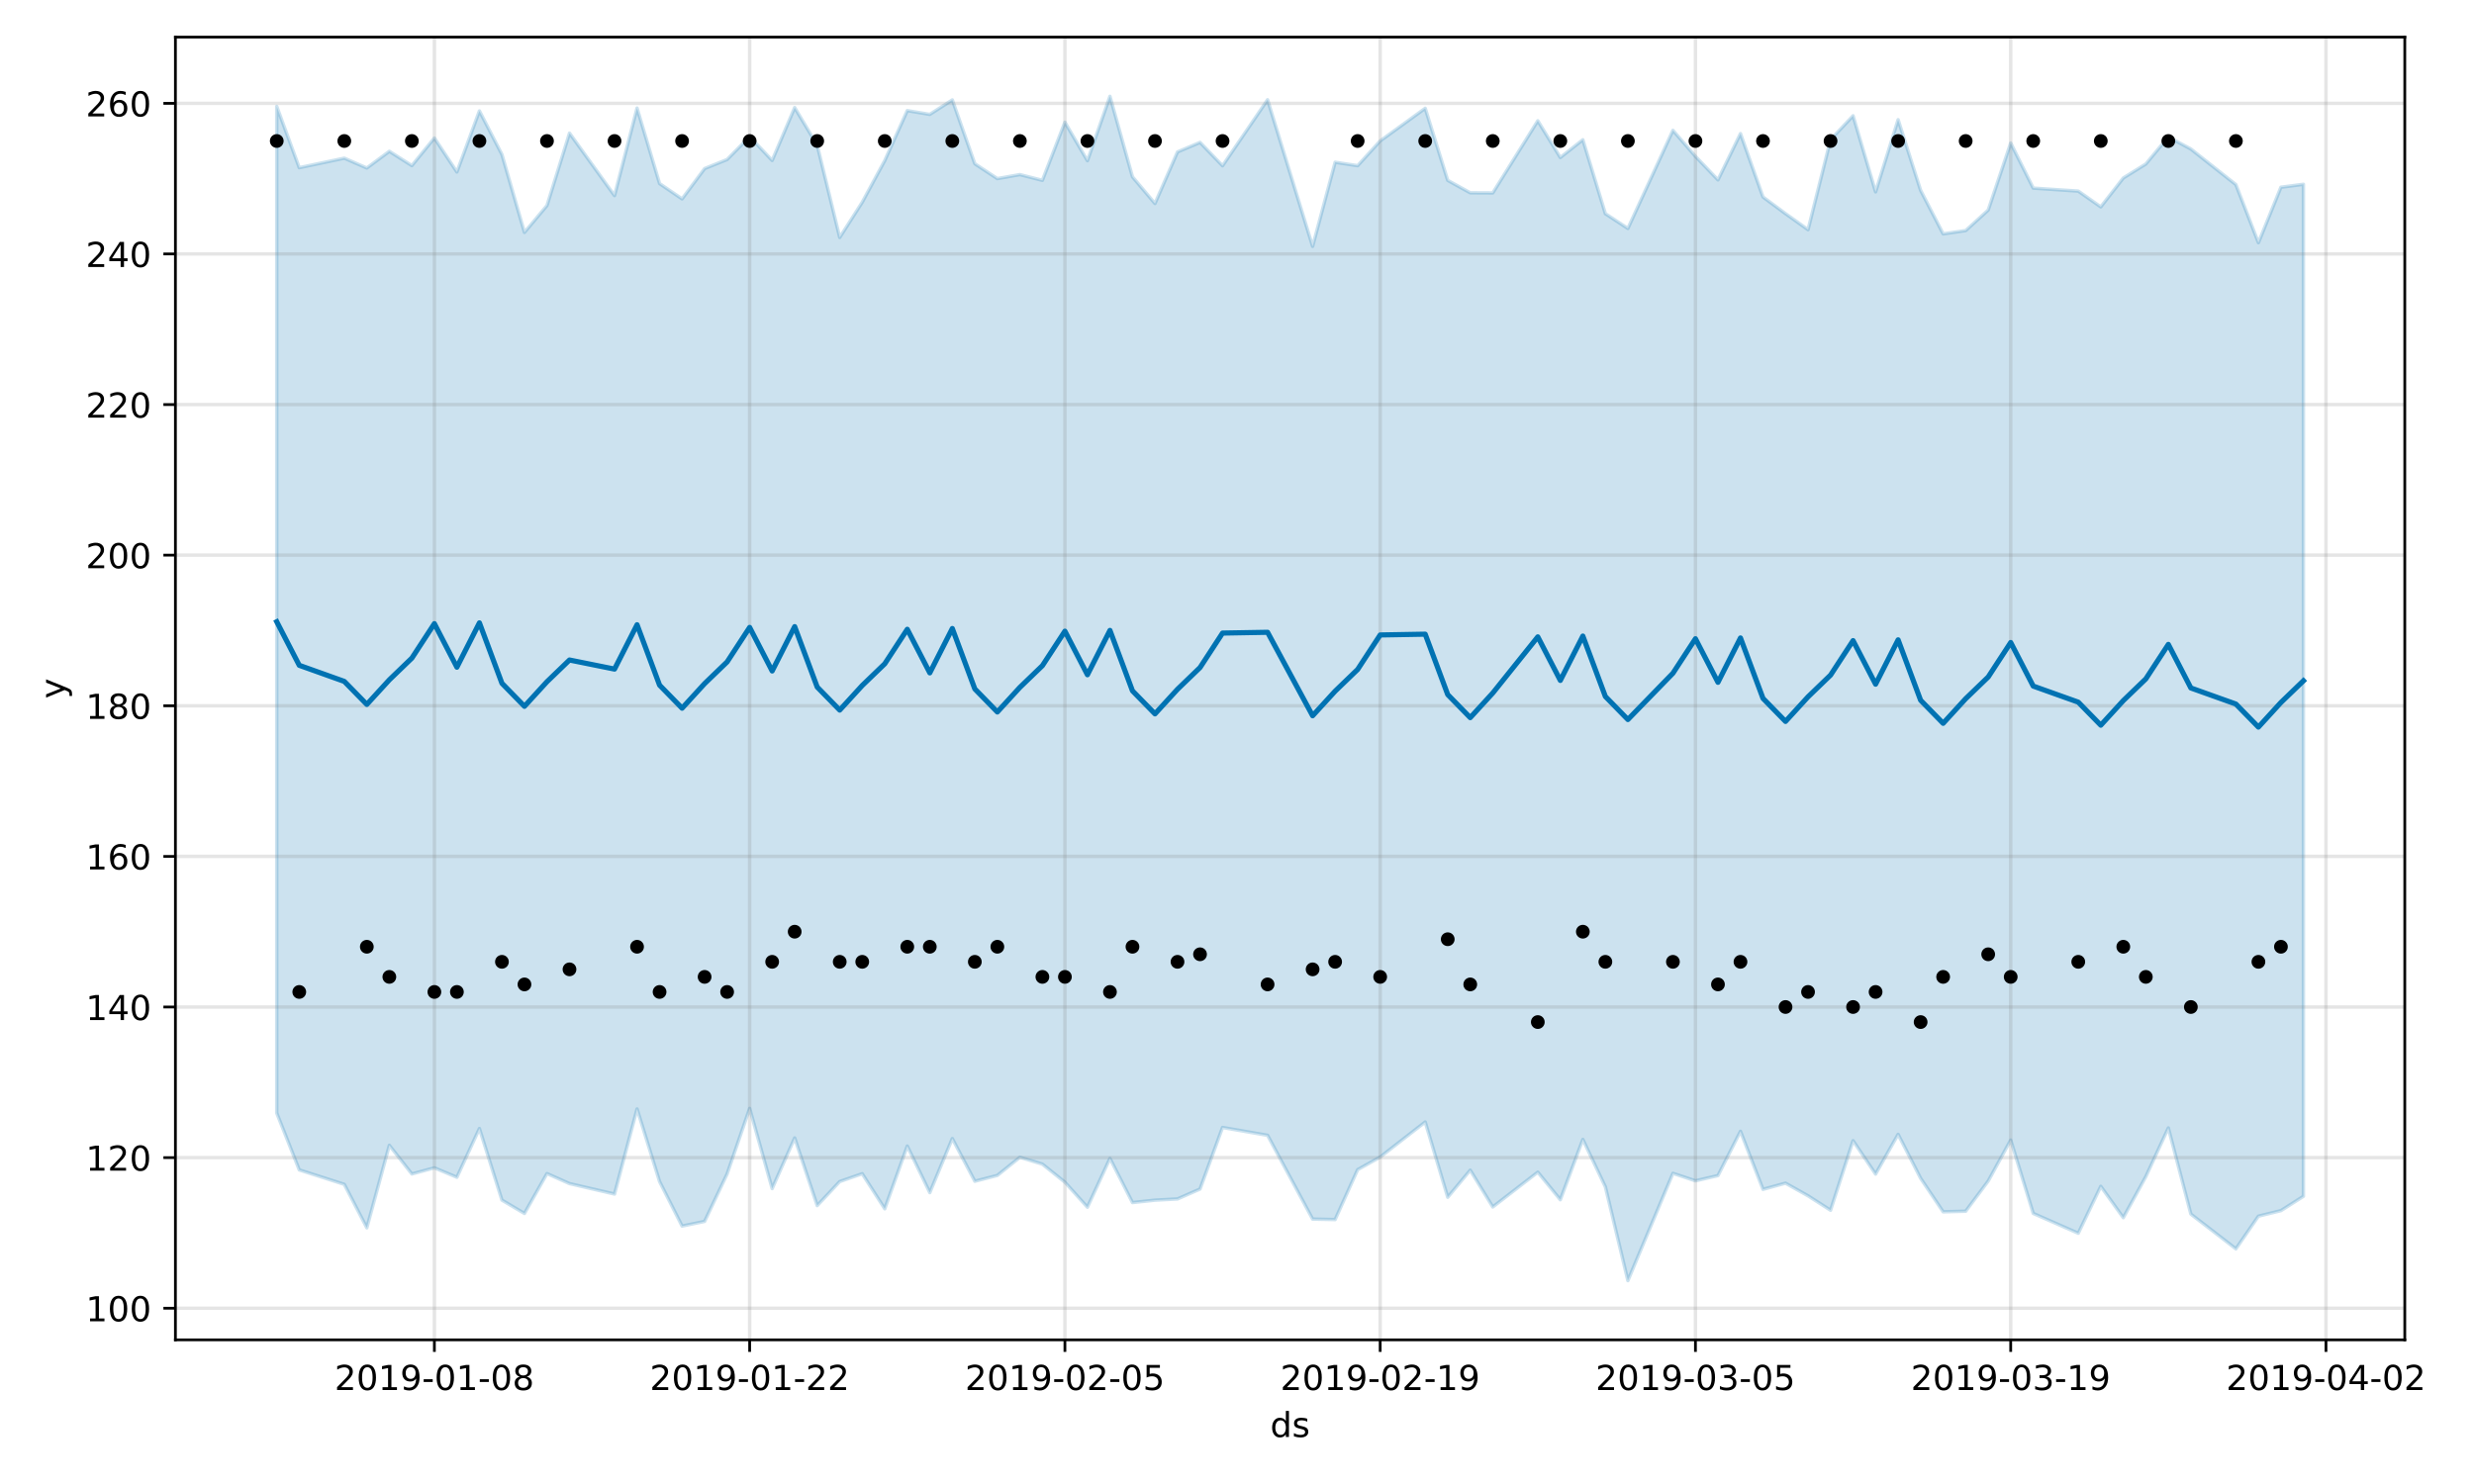 <?xml version="1.0" encoding="utf-8" standalone="no"?>
<!DOCTYPE svg PUBLIC "-//W3C//DTD SVG 1.1//EN"
  "http://www.w3.org/Graphics/SVG/1.1/DTD/svg11.dtd">
<!-- Created with matplotlib (https://matplotlib.org/) -->
<svg height="432pt" version="1.1" viewBox="0 0 720 432" width="720pt" xmlns="http://www.w3.org/2000/svg" xmlns:xlink="http://www.w3.org/1999/xlink">
 <defs>
  <style type="text/css">
*{stroke-linecap:butt;stroke-linejoin:round;}
  </style>
 </defs>
 <g id="figure_1">
  <g id="patch_1">
   <path d="M 0 432 
L 720 432 
L 720 0 
L 0 0 
z
" style="fill:#ffffff;"/>
  </g>
  <g id="axes_1">
   <g id="patch_2">
    <path d="M 51.05 390.04 
L 699.857 390.04 
L 699.857 10.8 
L 51.05 10.8 
z
" style="fill:#ffffff;"/>
   </g>
   <g id="PolyCollection_1">
    <defs>
     <path d="M 80.541 -401.011 
L 80.541 -107.986 
L 87.095 -91.431 
L 100.202 -87.23 
L 106.756 -74.573 
L 113.309 -98.595 
L 119.863 -90.253 
L 126.417 -92.033 
L 132.97 -89.29 
L 139.524 -103.485 
L 146.077 -82.646 
L 152.631 -78.751 
L 159.185 -90.364 
L 165.738 -87.447 
L 178.845 -84.409 
L 185.399 -109.18 
L 191.953 -88.041 
L 198.506 -75.079 
L 205.06 -76.44 
L 211.613 -90.266 
L 218.167 -109.34 
L 224.721 -85.992 
L 231.274 -100.732 
L 237.828 -81.039 
L 244.381 -88.044 
L 250.935 -90.323 
L 257.489 -80.106 
L 264.042 -98.374 
L 270.596 -84.819 
L 277.15 -100.557 
L 283.703 -88.133 
L 290.257 -89.826 
L 296.81 -95.109 
L 303.364 -93.116 
L 309.918 -87.857 
L 316.471 -80.569 
L 323.025 -94.788 
L 329.578 -81.925 
L 336.132 -82.629 
L 342.686 -82.981 
L 349.239 -85.866 
L 355.793 -103.786 
L 368.9 -101.501 
L 382.007 -77.113 
L 388.561 -76.975 
L 395.114 -91.508 
L 401.668 -95.178 
L 414.775 -105.374 
L 421.329 -83.472 
L 427.883 -91.361 
L 434.436 -80.642 
L 447.543 -90.774 
L 454.097 -82.748 
L 460.651 -100.301 
L 467.204 -86.497 
L 473.758 -59.198 
L 486.865 -90.438 
L 493.419 -88.257 
L 499.972 -89.776 
L 506.526 -102.673 
L 513.079 -85.774 
L 519.633 -87.572 
L 526.187 -83.894 
L 532.74 -79.69 
L 539.294 -99.94 
L 545.847 -90.214 
L 552.401 -101.79 
L 558.955 -88.992 
L 565.508 -79.233 
L 572.062 -79.399 
L 578.616 -88.189 
L 585.169 -100.124 
L 591.723 -78.771 
L 604.83 -72.988 
L 611.384 -86.655 
L 617.937 -77.519 
L 624.491 -89.474 
L 631.044 -103.649 
L 637.598 -78.57 
L 650.705 -68.453 
L 657.259 -77.963 
L 663.812 -79.572 
L 670.366 -83.755 
L 670.366 -378.36 
L 670.366 -378.36 
L 663.812 -377.503 
L 657.259 -361.342 
L 650.705 -378.263 
L 637.598 -388.626 
L 631.044 -392.15 
L 624.491 -384.256 
L 617.937 -380.185 
L 611.384 -371.779 
L 604.83 -376.373 
L 591.723 -377.246 
L 585.169 -390.367 
L 578.616 -370.847 
L 572.062 -364.881 
L 565.508 -363.927 
L 558.955 -376.596 
L 552.401 -397.163 
L 545.847 -376.145 
L 539.294 -398.302 
L 532.74 -391.338 
L 526.187 -365.14 
L 519.633 -369.808 
L 513.079 -374.66 
L 506.526 -393.11 
L 499.972 -379.636 
L 493.419 -386.487 
L 486.865 -394.053 
L 473.758 -365.499 
L 467.204 -369.793 
L 460.651 -391.319 
L 454.097 -386.147 
L 447.543 -396.841 
L 434.436 -375.843 
L 427.883 -375.881 
L 421.329 -379.499 
L 414.775 -400.475 
L 401.668 -390.978 
L 395.114 -383.77 
L 388.561 -384.767 
L 382.007 -360.286 
L 368.9 -402.964 
L 355.793 -383.748 
L 349.239 -390.546 
L 342.686 -387.777 
L 336.132 -372.756 
L 329.578 -380.53 
L 323.025 -403.962 
L 316.471 -385.216 
L 309.918 -396.431 
L 303.364 -379.508 
L 296.81 -381.179 
L 290.257 -380.01 
L 283.703 -384.333 
L 277.15 -402.91 
L 270.596 -398.706 
L 264.042 -399.803 
L 257.489 -385.257 
L 250.935 -373.136 
L 244.381 -362.875 
L 237.828 -389.738 
L 231.274 -400.689 
L 224.721 -385.289 
L 218.167 -392.237 
L 211.613 -385.571 
L 205.06 -382.928 
L 198.506 -374.102 
L 191.953 -378.566 
L 185.399 -400.537 
L 178.845 -375.065 
L 165.738 -393.244 
L 159.185 -372.172 
L 152.631 -364.347 
L 146.077 -387.032 
L 139.524 -399.71 
L 132.97 -381.936 
L 126.417 -391.832 
L 119.863 -383.791 
L 113.309 -387.954 
L 106.756 -383.093 
L 100.202 -385.959 
L 87.095 -383.189 
L 80.541 -401.011 
z
" id="m31674f54ad" style="stroke:#0072b2;stroke-opacity:0.2;"/>
    </defs>
    <g clip-path="url(#p0b4f3ef694)">
     <use style="fill:#0072b2;fill-opacity:0.2;stroke:#0072b2;stroke-opacity:0.2;" x="0" xlink:href="#m31674f54ad" y="432"/>
    </g>
   </g>
   <g id="matplotlib.axis_1">
    <g id="xtick_1">
     <g id="line2d_1">
      <path clip-path="url(#p0b4f3ef694)" d="M 126.417 390.04 
L 126.417 10.8 
" style="fill:none;stroke:#808080;stroke-linecap:square;stroke-opacity:0.2;"/>
     </g>
     <g id="line2d_2">
      <defs>
       <path d="M 0 0 
L 0 3.5 
" id="m97b5bebc82" style="stroke:#000000;stroke-width:0.8;"/>
      </defs>
      <g>
       <use style="stroke:#000000;stroke-width:0.8;" x="126.417" xlink:href="#m97b5bebc82" y="390.04"/>
      </g>
     </g>
     <g id="text_1">
      <!-- 2019-01-08 -->
      <defs>
       <path d="M 19.188 8.297 
L 53.609 8.297 
L 53.609 0 
L 7.328 0 
L 7.328 8.297 
Q 12.938 14.109 22.625 23.891 
Q 32.328 33.688 34.812 36.531 
Q 39.547 41.844 41.422 45.531 
Q 43.312 49.219 43.312 52.781 
Q 43.312 58.594 39.234 62.25 
Q 35.156 65.922 28.609 65.922 
Q 23.969 65.922 18.812 64.312 
Q 13.672 62.703 7.812 59.422 
L 7.812 69.391 
Q 13.766 71.781 18.938 73 
Q 24.125 74.219 28.422 74.219 
Q 39.75 74.219 46.484 68.547 
Q 53.219 62.891 53.219 53.422 
Q 53.219 48.922 51.531 44.891 
Q 49.859 40.875 45.406 35.406 
Q 44.188 33.984 37.641 27.219 
Q 31.109 20.453 19.188 8.297 
z
" id="DejaVuSans-50"/>
       <path d="M 31.781 66.406 
Q 24.172 66.406 20.328 58.906 
Q 16.5 51.422 16.5 36.375 
Q 16.5 21.391 20.328 13.891 
Q 24.172 6.391 31.781 6.391 
Q 39.453 6.391 43.281 13.891 
Q 47.125 21.391 47.125 36.375 
Q 47.125 51.422 43.281 58.906 
Q 39.453 66.406 31.781 66.406 
z
M 31.781 74.219 
Q 44.047 74.219 50.516 64.516 
Q 56.984 54.828 56.984 36.375 
Q 56.984 17.969 50.516 8.266 
Q 44.047 -1.422 31.781 -1.422 
Q 19.531 -1.422 13.062 8.266 
Q 6.594 17.969 6.594 36.375 
Q 6.594 54.828 13.062 64.516 
Q 19.531 74.219 31.781 74.219 
z
" id="DejaVuSans-48"/>
       <path d="M 12.406 8.297 
L 28.516 8.297 
L 28.516 63.922 
L 10.984 60.406 
L 10.984 69.391 
L 28.422 72.906 
L 38.281 72.906 
L 38.281 8.297 
L 54.391 8.297 
L 54.391 0 
L 12.406 0 
z
" id="DejaVuSans-49"/>
       <path d="M 10.984 1.516 
L 10.984 10.5 
Q 14.703 8.734 18.5 7.812 
Q 22.312 6.891 25.984 6.891 
Q 35.75 6.891 40.891 13.453 
Q 46.047 20.016 46.781 33.406 
Q 43.953 29.203 39.594 26.953 
Q 35.25 24.703 29.984 24.703 
Q 19.047 24.703 12.672 31.312 
Q 6.297 37.938 6.297 49.422 
Q 6.297 60.641 12.938 67.422 
Q 19.578 74.219 30.609 74.219 
Q 43.266 74.219 49.922 64.516 
Q 56.594 54.828 56.594 36.375 
Q 56.594 19.141 48.406 8.859 
Q 40.234 -1.422 26.422 -1.422 
Q 22.703 -1.422 18.891 -0.688 
Q 15.094 0.047 10.984 1.516 
z
M 30.609 32.422 
Q 37.25 32.422 41.125 36.953 
Q 45.016 41.5 45.016 49.422 
Q 45.016 57.281 41.125 61.844 
Q 37.25 66.406 30.609 66.406 
Q 23.969 66.406 20.094 61.844 
Q 16.219 57.281 16.219 49.422 
Q 16.219 41.5 20.094 36.953 
Q 23.969 32.422 30.609 32.422 
z
" id="DejaVuSans-57"/>
       <path d="M 4.891 31.391 
L 31.203 31.391 
L 31.203 23.391 
L 4.891 23.391 
z
" id="DejaVuSans-45"/>
       <path d="M 31.781 34.625 
Q 24.75 34.625 20.719 30.859 
Q 16.703 27.094 16.703 20.516 
Q 16.703 13.922 20.719 10.156 
Q 24.75 6.391 31.781 6.391 
Q 38.812 6.391 42.859 10.172 
Q 46.922 13.969 46.922 20.516 
Q 46.922 27.094 42.891 30.859 
Q 38.875 34.625 31.781 34.625 
z
M 21.922 38.812 
Q 15.578 40.375 12.031 44.719 
Q 8.5 49.078 8.5 55.328 
Q 8.5 64.062 14.719 69.141 
Q 20.953 74.219 31.781 74.219 
Q 42.672 74.219 48.875 69.141 
Q 55.078 64.062 55.078 55.328 
Q 55.078 49.078 51.531 44.719 
Q 48 40.375 41.703 38.812 
Q 48.828 37.156 52.797 32.312 
Q 56.781 27.484 56.781 20.516 
Q 56.781 9.906 50.312 4.234 
Q 43.844 -1.422 31.781 -1.422 
Q 19.734 -1.422 13.25 4.234 
Q 6.781 9.906 6.781 20.516 
Q 6.781 27.484 10.781 32.312 
Q 14.797 37.156 21.922 38.812 
z
M 18.312 54.391 
Q 18.312 48.734 21.844 45.562 
Q 25.391 42.391 31.781 42.391 
Q 38.141 42.391 41.719 45.562 
Q 45.312 48.734 45.312 54.391 
Q 45.312 60.062 41.719 63.234 
Q 38.141 66.406 31.781 66.406 
Q 25.391 66.406 21.844 63.234 
Q 18.312 60.062 18.312 54.391 
z
" id="DejaVuSans-56"/>
      </defs>
      <g transform="translate(97.359 404.638)scale(0.1 -0.1)">
       <use xlink:href="#DejaVuSans-50"/>
       <use x="63.623" xlink:href="#DejaVuSans-48"/>
       <use x="127.246" xlink:href="#DejaVuSans-49"/>
       <use x="190.869" xlink:href="#DejaVuSans-57"/>
       <use x="254.492" xlink:href="#DejaVuSans-45"/>
       <use x="290.576" xlink:href="#DejaVuSans-48"/>
       <use x="354.199" xlink:href="#DejaVuSans-49"/>
       <use x="417.822" xlink:href="#DejaVuSans-45"/>
       <use x="453.906" xlink:href="#DejaVuSans-48"/>
       <use x="517.529" xlink:href="#DejaVuSans-56"/>
      </g>
     </g>
    </g>
    <g id="xtick_2">
     <g id="line2d_3">
      <path clip-path="url(#p0b4f3ef694)" d="M 218.167 390.04 
L 218.167 10.8 
" style="fill:none;stroke:#808080;stroke-linecap:square;stroke-opacity:0.2;"/>
     </g>
     <g id="line2d_4">
      <g>
       <use style="stroke:#000000;stroke-width:0.8;" x="218.167" xlink:href="#m97b5bebc82" y="390.04"/>
      </g>
     </g>
     <g id="text_2">
      <!-- 2019-01-22 -->
      <g transform="translate(189.109 404.638)scale(0.1 -0.1)">
       <use xlink:href="#DejaVuSans-50"/>
       <use x="63.623" xlink:href="#DejaVuSans-48"/>
       <use x="127.246" xlink:href="#DejaVuSans-49"/>
       <use x="190.869" xlink:href="#DejaVuSans-57"/>
       <use x="254.492" xlink:href="#DejaVuSans-45"/>
       <use x="290.576" xlink:href="#DejaVuSans-48"/>
       <use x="354.199" xlink:href="#DejaVuSans-49"/>
       <use x="417.822" xlink:href="#DejaVuSans-45"/>
       <use x="453.906" xlink:href="#DejaVuSans-50"/>
       <use x="517.529" xlink:href="#DejaVuSans-50"/>
      </g>
     </g>
    </g>
    <g id="xtick_3">
     <g id="line2d_5">
      <path clip-path="url(#p0b4f3ef694)" d="M 309.918 390.04 
L 309.918 10.8 
" style="fill:none;stroke:#808080;stroke-linecap:square;stroke-opacity:0.2;"/>
     </g>
     <g id="line2d_6">
      <g>
       <use style="stroke:#000000;stroke-width:0.8;" x="309.918" xlink:href="#m97b5bebc82" y="390.04"/>
      </g>
     </g>
     <g id="text_3">
      <!-- 2019-02-05 -->
      <defs>
       <path d="M 10.797 72.906 
L 49.516 72.906 
L 49.516 64.594 
L 19.828 64.594 
L 19.828 46.734 
Q 21.969 47.469 24.109 47.828 
Q 26.266 48.188 28.422 48.188 
Q 40.625 48.188 47.75 41.5 
Q 54.891 34.812 54.891 23.391 
Q 54.891 11.625 47.562 5.094 
Q 40.234 -1.422 26.906 -1.422 
Q 22.312 -1.422 17.547 -0.641 
Q 12.797 0.141 7.719 1.703 
L 7.719 11.625 
Q 12.109 9.234 16.797 8.062 
Q 21.484 6.891 26.703 6.891 
Q 35.156 6.891 40.078 11.328 
Q 45.016 15.766 45.016 23.391 
Q 45.016 31 40.078 35.438 
Q 35.156 39.891 26.703 39.891 
Q 22.75 39.891 18.812 39.016 
Q 14.891 38.141 10.797 36.281 
z
" id="DejaVuSans-53"/>
      </defs>
      <g transform="translate(280.86 404.638)scale(0.1 -0.1)">
       <use xlink:href="#DejaVuSans-50"/>
       <use x="63.623" xlink:href="#DejaVuSans-48"/>
       <use x="127.246" xlink:href="#DejaVuSans-49"/>
       <use x="190.869" xlink:href="#DejaVuSans-57"/>
       <use x="254.492" xlink:href="#DejaVuSans-45"/>
       <use x="290.576" xlink:href="#DejaVuSans-48"/>
       <use x="354.199" xlink:href="#DejaVuSans-50"/>
       <use x="417.822" xlink:href="#DejaVuSans-45"/>
       <use x="453.906" xlink:href="#DejaVuSans-48"/>
       <use x="517.529" xlink:href="#DejaVuSans-53"/>
      </g>
     </g>
    </g>
    <g id="xtick_4">
     <g id="line2d_7">
      <path clip-path="url(#p0b4f3ef694)" d="M 401.668 390.04 
L 401.668 10.8 
" style="fill:none;stroke:#808080;stroke-linecap:square;stroke-opacity:0.2;"/>
     </g>
     <g id="line2d_8">
      <g>
       <use style="stroke:#000000;stroke-width:0.8;" x="401.668" xlink:href="#m97b5bebc82" y="390.04"/>
      </g>
     </g>
     <g id="text_4">
      <!-- 2019-02-19 -->
      <g transform="translate(372.61 404.638)scale(0.1 -0.1)">
       <use xlink:href="#DejaVuSans-50"/>
       <use x="63.623" xlink:href="#DejaVuSans-48"/>
       <use x="127.246" xlink:href="#DejaVuSans-49"/>
       <use x="190.869" xlink:href="#DejaVuSans-57"/>
       <use x="254.492" xlink:href="#DejaVuSans-45"/>
       <use x="290.576" xlink:href="#DejaVuSans-48"/>
       <use x="354.199" xlink:href="#DejaVuSans-50"/>
       <use x="417.822" xlink:href="#DejaVuSans-45"/>
       <use x="453.906" xlink:href="#DejaVuSans-49"/>
       <use x="517.529" xlink:href="#DejaVuSans-57"/>
      </g>
     </g>
    </g>
    <g id="xtick_5">
     <g id="line2d_9">
      <path clip-path="url(#p0b4f3ef694)" d="M 493.419 390.04 
L 493.419 10.8 
" style="fill:none;stroke:#808080;stroke-linecap:square;stroke-opacity:0.2;"/>
     </g>
     <g id="line2d_10">
      <g>
       <use style="stroke:#000000;stroke-width:0.8;" x="493.419" xlink:href="#m97b5bebc82" y="390.04"/>
      </g>
     </g>
     <g id="text_5">
      <!-- 2019-03-05 -->
      <defs>
       <path d="M 40.578 39.312 
Q 47.656 37.797 51.625 33 
Q 55.609 28.219 55.609 21.188 
Q 55.609 10.406 48.188 4.484 
Q 40.766 -1.422 27.094 -1.422 
Q 22.516 -1.422 17.656 -0.516 
Q 12.797 0.391 7.625 2.203 
L 7.625 11.719 
Q 11.719 9.328 16.594 8.109 
Q 21.484 6.891 26.812 6.891 
Q 36.078 6.891 40.938 10.547 
Q 45.797 14.203 45.797 21.188 
Q 45.797 27.641 41.281 31.266 
Q 36.766 34.906 28.719 34.906 
L 20.219 34.906 
L 20.219 43.016 
L 29.109 43.016 
Q 36.375 43.016 40.234 45.922 
Q 44.094 48.828 44.094 54.297 
Q 44.094 59.906 40.109 62.906 
Q 36.141 65.922 28.719 65.922 
Q 24.656 65.922 20.016 65.031 
Q 15.375 64.156 9.812 62.312 
L 9.812 71.094 
Q 15.438 72.656 20.344 73.438 
Q 25.25 74.219 29.594 74.219 
Q 40.828 74.219 47.359 69.109 
Q 53.906 64.016 53.906 55.328 
Q 53.906 49.266 50.438 45.094 
Q 46.969 40.922 40.578 39.312 
z
" id="DejaVuSans-51"/>
      </defs>
      <g transform="translate(464.361 404.638)scale(0.1 -0.1)">
       <use xlink:href="#DejaVuSans-50"/>
       <use x="63.623" xlink:href="#DejaVuSans-48"/>
       <use x="127.246" xlink:href="#DejaVuSans-49"/>
       <use x="190.869" xlink:href="#DejaVuSans-57"/>
       <use x="254.492" xlink:href="#DejaVuSans-45"/>
       <use x="290.576" xlink:href="#DejaVuSans-48"/>
       <use x="354.199" xlink:href="#DejaVuSans-51"/>
       <use x="417.822" xlink:href="#DejaVuSans-45"/>
       <use x="453.906" xlink:href="#DejaVuSans-48"/>
       <use x="517.529" xlink:href="#DejaVuSans-53"/>
      </g>
     </g>
    </g>
    <g id="xtick_6">
     <g id="line2d_11">
      <path clip-path="url(#p0b4f3ef694)" d="M 585.169 390.04 
L 585.169 10.8 
" style="fill:none;stroke:#808080;stroke-linecap:square;stroke-opacity:0.2;"/>
     </g>
     <g id="line2d_12">
      <g>
       <use style="stroke:#000000;stroke-width:0.8;" x="585.169" xlink:href="#m97b5bebc82" y="390.04"/>
      </g>
     </g>
     <g id="text_6">
      <!-- 2019-03-19 -->
      <g transform="translate(556.111 404.638)scale(0.1 -0.1)">
       <use xlink:href="#DejaVuSans-50"/>
       <use x="63.623" xlink:href="#DejaVuSans-48"/>
       <use x="127.246" xlink:href="#DejaVuSans-49"/>
       <use x="190.869" xlink:href="#DejaVuSans-57"/>
       <use x="254.492" xlink:href="#DejaVuSans-45"/>
       <use x="290.576" xlink:href="#DejaVuSans-48"/>
       <use x="354.199" xlink:href="#DejaVuSans-51"/>
       <use x="417.822" xlink:href="#DejaVuSans-45"/>
       <use x="453.906" xlink:href="#DejaVuSans-49"/>
       <use x="517.529" xlink:href="#DejaVuSans-57"/>
      </g>
     </g>
    </g>
    <g id="xtick_7">
     <g id="line2d_13">
      <path clip-path="url(#p0b4f3ef694)" d="M 676.92 390.04 
L 676.92 10.8 
" style="fill:none;stroke:#808080;stroke-linecap:square;stroke-opacity:0.2;"/>
     </g>
     <g id="line2d_14">
      <g>
       <use style="stroke:#000000;stroke-width:0.8;" x="676.92" xlink:href="#m97b5bebc82" y="390.04"/>
      </g>
     </g>
     <g id="text_7">
      <!-- 2019-04-02 -->
      <defs>
       <path d="M 37.797 64.312 
L 12.891 25.391 
L 37.797 25.391 
z
M 35.203 72.906 
L 47.609 72.906 
L 47.609 25.391 
L 58.016 25.391 
L 58.016 17.188 
L 47.609 17.188 
L 47.609 0 
L 37.797 0 
L 37.797 17.188 
L 4.891 17.188 
L 4.891 26.703 
z
" id="DejaVuSans-52"/>
      </defs>
      <g transform="translate(647.862 404.638)scale(0.1 -0.1)">
       <use xlink:href="#DejaVuSans-50"/>
       <use x="63.623" xlink:href="#DejaVuSans-48"/>
       <use x="127.246" xlink:href="#DejaVuSans-49"/>
       <use x="190.869" xlink:href="#DejaVuSans-57"/>
       <use x="254.492" xlink:href="#DejaVuSans-45"/>
       <use x="290.576" xlink:href="#DejaVuSans-48"/>
       <use x="354.199" xlink:href="#DejaVuSans-52"/>
       <use x="417.822" xlink:href="#DejaVuSans-45"/>
       <use x="453.906" xlink:href="#DejaVuSans-48"/>
       <use x="517.529" xlink:href="#DejaVuSans-50"/>
      </g>
     </g>
    </g>
    <g id="text_8">
     <!-- ds -->
     <defs>
      <path d="M 45.406 46.391 
L 45.406 75.984 
L 54.391 75.984 
L 54.391 0 
L 45.406 0 
L 45.406 8.203 
Q 42.578 3.328 38.25 0.953 
Q 33.938 -1.422 27.875 -1.422 
Q 17.969 -1.422 11.734 6.484 
Q 5.516 14.406 5.516 27.297 
Q 5.516 40.188 11.734 48.094 
Q 17.969 56 27.875 56 
Q 33.938 56 38.25 53.625 
Q 42.578 51.266 45.406 46.391 
z
M 14.797 27.297 
Q 14.797 17.391 18.875 11.75 
Q 22.953 6.109 30.078 6.109 
Q 37.203 6.109 41.297 11.75 
Q 45.406 17.391 45.406 27.297 
Q 45.406 37.203 41.297 42.844 
Q 37.203 48.484 30.078 48.484 
Q 22.953 48.484 18.875 42.844 
Q 14.797 37.203 14.797 27.297 
z
" id="DejaVuSans-100"/>
      <path d="M 44.281 53.078 
L 44.281 44.578 
Q 40.484 46.531 36.375 47.5 
Q 32.281 48.484 27.875 48.484 
Q 21.188 48.484 17.844 46.438 
Q 14.5 44.391 14.5 40.281 
Q 14.5 37.156 16.891 35.375 
Q 19.281 33.594 26.516 31.984 
L 29.594 31.297 
Q 39.156 29.25 43.188 25.516 
Q 47.219 21.781 47.219 15.094 
Q 47.219 7.469 41.188 3.016 
Q 35.156 -1.422 24.609 -1.422 
Q 20.219 -1.422 15.453 -0.562 
Q 10.688 0.297 5.422 2 
L 5.422 11.281 
Q 10.406 8.688 15.234 7.391 
Q 20.062 6.109 24.812 6.109 
Q 31.156 6.109 34.562 8.281 
Q 37.984 10.453 37.984 14.406 
Q 37.984 18.062 35.516 20.016 
Q 33.062 21.969 24.703 23.781 
L 21.578 24.516 
Q 13.234 26.266 9.516 29.906 
Q 5.812 33.547 5.812 39.891 
Q 5.812 47.609 11.281 51.797 
Q 16.75 56 26.812 56 
Q 31.781 56 36.172 55.266 
Q 40.578 54.547 44.281 53.078 
z
" id="DejaVuSans-115"/>
     </defs>
     <g transform="translate(369.675 418.317)scale(0.1 -0.1)">
      <use xlink:href="#DejaVuSans-100"/>
      <use x="63.477" xlink:href="#DejaVuSans-115"/>
     </g>
    </g>
   </g>
   <g id="matplotlib.axis_2">
    <g id="ytick_1">
     <g id="line2d_15">
      <path clip-path="url(#p0b4f3ef694)" d="M 51.05 380.83 
L 699.857 380.83 
" style="fill:none;stroke:#808080;stroke-linecap:square;stroke-opacity:0.2;"/>
     </g>
     <g id="line2d_16">
      <defs>
       <path d="M 0 0 
L -3.5 0 
" id="mb10fcc1480" style="stroke:#000000;stroke-width:0.8;"/>
      </defs>
      <g>
       <use style="stroke:#000000;stroke-width:0.8;" x="51.05" xlink:href="#mb10fcc1480" y="380.83"/>
      </g>
     </g>
     <g id="text_9">
      <!-- 100 -->
      <g transform="translate(24.962 384.629)scale(0.1 -0.1)">
       <use xlink:href="#DejaVuSans-49"/>
       <use x="63.623" xlink:href="#DejaVuSans-48"/>
       <use x="127.246" xlink:href="#DejaVuSans-48"/>
      </g>
     </g>
    </g>
    <g id="ytick_2">
     <g id="line2d_17">
      <path clip-path="url(#p0b4f3ef694)" d="M 51.05 336.987 
L 699.857 336.987 
" style="fill:none;stroke:#808080;stroke-linecap:square;stroke-opacity:0.2;"/>
     </g>
     <g id="line2d_18">
      <g>
       <use style="stroke:#000000;stroke-width:0.8;" x="51.05" xlink:href="#mb10fcc1480" y="336.987"/>
      </g>
     </g>
     <g id="text_10">
      <!-- 120 -->
      <g transform="translate(24.962 340.786)scale(0.1 -0.1)">
       <use xlink:href="#DejaVuSans-49"/>
       <use x="63.623" xlink:href="#DejaVuSans-50"/>
       <use x="127.246" xlink:href="#DejaVuSans-48"/>
      </g>
     </g>
    </g>
    <g id="ytick_3">
     <g id="line2d_19">
      <path clip-path="url(#p0b4f3ef694)" d="M 51.05 293.143 
L 699.857 293.143 
" style="fill:none;stroke:#808080;stroke-linecap:square;stroke-opacity:0.2;"/>
     </g>
     <g id="line2d_20">
      <g>
       <use style="stroke:#000000;stroke-width:0.8;" x="51.05" xlink:href="#mb10fcc1480" y="293.143"/>
      </g>
     </g>
     <g id="text_11">
      <!-- 140 -->
      <g transform="translate(24.962 296.943)scale(0.1 -0.1)">
       <use xlink:href="#DejaVuSans-49"/>
       <use x="63.623" xlink:href="#DejaVuSans-52"/>
       <use x="127.246" xlink:href="#DejaVuSans-48"/>
      </g>
     </g>
    </g>
    <g id="ytick_4">
     <g id="line2d_21">
      <path clip-path="url(#p0b4f3ef694)" d="M 51.05 249.3 
L 699.857 249.3 
" style="fill:none;stroke:#808080;stroke-linecap:square;stroke-opacity:0.2;"/>
     </g>
     <g id="line2d_22">
      <g>
       <use style="stroke:#000000;stroke-width:0.8;" x="51.05" xlink:href="#mb10fcc1480" y="249.3"/>
      </g>
     </g>
     <g id="text_12">
      <!-- 160 -->
      <defs>
       <path d="M 33.016 40.375 
Q 26.375 40.375 22.484 35.828 
Q 18.609 31.297 18.609 23.391 
Q 18.609 15.531 22.484 10.953 
Q 26.375 6.391 33.016 6.391 
Q 39.656 6.391 43.531 10.953 
Q 47.406 15.531 47.406 23.391 
Q 47.406 31.297 43.531 35.828 
Q 39.656 40.375 33.016 40.375 
z
M 52.594 71.297 
L 52.594 62.312 
Q 48.875 64.062 45.094 64.984 
Q 41.312 65.922 37.594 65.922 
Q 27.828 65.922 22.672 59.328 
Q 17.531 52.734 16.797 39.406 
Q 19.672 43.656 24.016 45.922 
Q 28.375 48.188 33.594 48.188 
Q 44.578 48.188 50.953 41.516 
Q 57.328 34.859 57.328 23.391 
Q 57.328 12.156 50.688 5.359 
Q 44.047 -1.422 33.016 -1.422 
Q 20.359 -1.422 13.672 8.266 
Q 6.984 17.969 6.984 36.375 
Q 6.984 53.656 15.188 63.938 
Q 23.391 74.219 37.203 74.219 
Q 40.922 74.219 44.703 73.484 
Q 48.484 72.75 52.594 71.297 
z
" id="DejaVuSans-54"/>
      </defs>
      <g transform="translate(24.962 253.099)scale(0.1 -0.1)">
       <use xlink:href="#DejaVuSans-49"/>
       <use x="63.623" xlink:href="#DejaVuSans-54"/>
       <use x="127.246" xlink:href="#DejaVuSans-48"/>
      </g>
     </g>
    </g>
    <g id="ytick_5">
     <g id="line2d_23">
      <path clip-path="url(#p0b4f3ef694)" d="M 51.05 205.457 
L 699.857 205.457 
" style="fill:none;stroke:#808080;stroke-linecap:square;stroke-opacity:0.2;"/>
     </g>
     <g id="line2d_24">
      <g>
       <use style="stroke:#000000;stroke-width:0.8;" x="51.05" xlink:href="#mb10fcc1480" y="205.457"/>
      </g>
     </g>
     <g id="text_13">
      <!-- 180 -->
      <g transform="translate(24.962 209.256)scale(0.1 -0.1)">
       <use xlink:href="#DejaVuSans-49"/>
       <use x="63.623" xlink:href="#DejaVuSans-56"/>
       <use x="127.246" xlink:href="#DejaVuSans-48"/>
      </g>
     </g>
    </g>
    <g id="ytick_6">
     <g id="line2d_25">
      <path clip-path="url(#p0b4f3ef694)" d="M 51.05 161.613 
L 699.857 161.613 
" style="fill:none;stroke:#808080;stroke-linecap:square;stroke-opacity:0.2;"/>
     </g>
     <g id="line2d_26">
      <g>
       <use style="stroke:#000000;stroke-width:0.8;" x="51.05" xlink:href="#mb10fcc1480" y="161.613"/>
      </g>
     </g>
     <g id="text_14">
      <!-- 200 -->
      <g transform="translate(24.962 165.412)scale(0.1 -0.1)">
       <use xlink:href="#DejaVuSans-50"/>
       <use x="63.623" xlink:href="#DejaVuSans-48"/>
       <use x="127.246" xlink:href="#DejaVuSans-48"/>
      </g>
     </g>
    </g>
    <g id="ytick_7">
     <g id="line2d_27">
      <path clip-path="url(#p0b4f3ef694)" d="M 51.05 117.77 
L 699.857 117.77 
" style="fill:none;stroke:#808080;stroke-linecap:square;stroke-opacity:0.2;"/>
     </g>
     <g id="line2d_28">
      <g>
       <use style="stroke:#000000;stroke-width:0.8;" x="51.05" xlink:href="#mb10fcc1480" y="117.77"/>
      </g>
     </g>
     <g id="text_15">
      <!-- 220 -->
      <g transform="translate(24.962 121.569)scale(0.1 -0.1)">
       <use xlink:href="#DejaVuSans-50"/>
       <use x="63.623" xlink:href="#DejaVuSans-50"/>
       <use x="127.246" xlink:href="#DejaVuSans-48"/>
      </g>
     </g>
    </g>
    <g id="ytick_8">
     <g id="line2d_29">
      <path clip-path="url(#p0b4f3ef694)" d="M 51.05 73.926 
L 699.857 73.926 
" style="fill:none;stroke:#808080;stroke-linecap:square;stroke-opacity:0.2;"/>
     </g>
     <g id="line2d_30">
      <g>
       <use style="stroke:#000000;stroke-width:0.8;" x="51.05" xlink:href="#mb10fcc1480" y="73.926"/>
      </g>
     </g>
     <g id="text_16">
      <!-- 240 -->
      <g transform="translate(24.962 77.726)scale(0.1 -0.1)">
       <use xlink:href="#DejaVuSans-50"/>
       <use x="63.623" xlink:href="#DejaVuSans-52"/>
       <use x="127.246" xlink:href="#DejaVuSans-48"/>
      </g>
     </g>
    </g>
    <g id="ytick_9">
     <g id="line2d_31">
      <path clip-path="url(#p0b4f3ef694)" d="M 51.05 30.083 
L 699.857 30.083 
" style="fill:none;stroke:#808080;stroke-linecap:square;stroke-opacity:0.2;"/>
     </g>
     <g id="line2d_32">
      <g>
       <use style="stroke:#000000;stroke-width:0.8;" x="51.05" xlink:href="#mb10fcc1480" y="30.083"/>
      </g>
     </g>
     <g id="text_17">
      <!-- 260 -->
      <g transform="translate(24.962 33.882)scale(0.1 -0.1)">
       <use xlink:href="#DejaVuSans-50"/>
       <use x="63.623" xlink:href="#DejaVuSans-54"/>
       <use x="127.246" xlink:href="#DejaVuSans-48"/>
      </g>
     </g>
    </g>
    <g id="text_18">
     <!-- y -->
     <defs>
      <path d="M 32.172 -5.078 
Q 28.375 -14.844 24.75 -17.812 
Q 21.141 -20.797 15.094 -20.797 
L 7.906 -20.797 
L 7.906 -13.281 
L 13.188 -13.281 
Q 16.891 -13.281 18.938 -11.516 
Q 21 -9.766 23.484 -3.219 
L 25.094 0.875 
L 2.984 54.688 
L 12.5 54.688 
L 29.594 11.922 
L 46.688 54.688 
L 56.203 54.688 
z
" id="DejaVuSans-121"/>
     </defs>
     <g transform="translate(18.883 203.379)rotate(-90)scale(0.1 -0.1)">
      <use xlink:href="#DejaVuSans-121"/>
     </g>
    </g>
   </g>
   <g id="line2d_33">
    <defs>
     <path d="M 0 1.5 
C 0.398 1.5 0.779 1.342 1.061 1.061 
C 1.342 0.779 1.5 0.398 1.5 0 
C 1.5 -0.398 1.342 -0.779 1.061 -1.061 
C 0.779 -1.342 0.398 -1.5 0 -1.5 
C -0.398 -1.5 -0.779 -1.342 -1.061 -1.061 
C -1.342 -0.779 -1.5 -0.398 -1.5 0 
C -1.5 0.398 -1.342 0.779 -1.061 1.061 
C -0.779 1.342 -0.398 1.5 0 1.5 
z
" id="mc5518c07cf" style="stroke:#000000;"/>
    </defs>
    <g clip-path="url(#p0b4f3ef694)">
     <use style="stroke:#000000;" x="80.541" xlink:href="#mc5518c07cf" y="41.044"/>
     <use style="stroke:#000000;" x="87.095" xlink:href="#mc5518c07cf" y="288.759"/>
     <use style="stroke:#000000;" x="100.202" xlink:href="#mc5518c07cf" y="41.044"/>
     <use style="stroke:#000000;" x="106.756" xlink:href="#mc5518c07cf" y="275.606"/>
     <use style="stroke:#000000;" x="113.309" xlink:href="#mc5518c07cf" y="284.375"/>
     <use style="stroke:#000000;" x="119.863" xlink:href="#mc5518c07cf" y="41.044"/>
     <use style="stroke:#000000;" x="126.417" xlink:href="#mc5518c07cf" y="288.759"/>
     <use style="stroke:#000000;" x="132.97" xlink:href="#mc5518c07cf" y="288.759"/>
     <use style="stroke:#000000;" x="139.524" xlink:href="#mc5518c07cf" y="41.044"/>
     <use style="stroke:#000000;" x="146.077" xlink:href="#mc5518c07cf" y="279.99"/>
     <use style="stroke:#000000;" x="152.631" xlink:href="#mc5518c07cf" y="286.567"/>
     <use style="stroke:#000000;" x="159.185" xlink:href="#mc5518c07cf" y="41.044"/>
     <use style="stroke:#000000;" x="165.738" xlink:href="#mc5518c07cf" y="282.183"/>
     <use style="stroke:#000000;" x="178.845" xlink:href="#mc5518c07cf" y="41.044"/>
     <use style="stroke:#000000;" x="185.399" xlink:href="#mc5518c07cf" y="275.606"/>
     <use style="stroke:#000000;" x="191.953" xlink:href="#mc5518c07cf" y="288.759"/>
     <use style="stroke:#000000;" x="198.506" xlink:href="#mc5518c07cf" y="41.044"/>
     <use style="stroke:#000000;" x="205.06" xlink:href="#mc5518c07cf" y="284.375"/>
     <use style="stroke:#000000;" x="211.613" xlink:href="#mc5518c07cf" y="288.759"/>
     <use style="stroke:#000000;" x="218.167" xlink:href="#mc5518c07cf" y="41.044"/>
     <use style="stroke:#000000;" x="224.721" xlink:href="#mc5518c07cf" y="279.99"/>
     <use style="stroke:#000000;" x="231.274" xlink:href="#mc5518c07cf" y="271.222"/>
     <use style="stroke:#000000;" x="237.828" xlink:href="#mc5518c07cf" y="41.044"/>
     <use style="stroke:#000000;" x="244.381" xlink:href="#mc5518c07cf" y="279.99"/>
     <use style="stroke:#000000;" x="250.935" xlink:href="#mc5518c07cf" y="279.99"/>
     <use style="stroke:#000000;" x="257.489" xlink:href="#mc5518c07cf" y="41.044"/>
     <use style="stroke:#000000;" x="264.042" xlink:href="#mc5518c07cf" y="275.606"/>
     <use style="stroke:#000000;" x="270.596" xlink:href="#mc5518c07cf" y="275.606"/>
     <use style="stroke:#000000;" x="277.15" xlink:href="#mc5518c07cf" y="41.044"/>
     <use style="stroke:#000000;" x="283.703" xlink:href="#mc5518c07cf" y="279.99"/>
     <use style="stroke:#000000;" x="290.257" xlink:href="#mc5518c07cf" y="275.606"/>
     <use style="stroke:#000000;" x="296.81" xlink:href="#mc5518c07cf" y="41.044"/>
     <use style="stroke:#000000;" x="303.364" xlink:href="#mc5518c07cf" y="284.375"/>
     <use style="stroke:#000000;" x="309.918" xlink:href="#mc5518c07cf" y="284.375"/>
     <use style="stroke:#000000;" x="316.471" xlink:href="#mc5518c07cf" y="41.044"/>
     <use style="stroke:#000000;" x="323.025" xlink:href="#mc5518c07cf" y="288.759"/>
     <use style="stroke:#000000;" x="329.578" xlink:href="#mc5518c07cf" y="275.606"/>
     <use style="stroke:#000000;" x="336.132" xlink:href="#mc5518c07cf" y="41.044"/>
     <use style="stroke:#000000;" x="342.686" xlink:href="#mc5518c07cf" y="279.99"/>
     <use style="stroke:#000000;" x="349.239" xlink:href="#mc5518c07cf" y="277.798"/>
     <use style="stroke:#000000;" x="355.793" xlink:href="#mc5518c07cf" y="41.044"/>
     <use style="stroke:#000000;" x="368.9" xlink:href="#mc5518c07cf" y="286.567"/>
     <use style="stroke:#000000;" x="382.007" xlink:href="#mc5518c07cf" y="282.183"/>
     <use style="stroke:#000000;" x="388.561" xlink:href="#mc5518c07cf" y="279.99"/>
     <use style="stroke:#000000;" x="395.114" xlink:href="#mc5518c07cf" y="41.044"/>
     <use style="stroke:#000000;" x="401.668" xlink:href="#mc5518c07cf" y="284.375"/>
     <use style="stroke:#000000;" x="414.775" xlink:href="#mc5518c07cf" y="41.044"/>
     <use style="stroke:#000000;" x="421.329" xlink:href="#mc5518c07cf" y="273.414"/>
     <use style="stroke:#000000;" x="427.883" xlink:href="#mc5518c07cf" y="286.567"/>
     <use style="stroke:#000000;" x="434.436" xlink:href="#mc5518c07cf" y="41.044"/>
     <use style="stroke:#000000;" x="447.543" xlink:href="#mc5518c07cf" y="297.528"/>
     <use style="stroke:#000000;" x="454.097" xlink:href="#mc5518c07cf" y="41.044"/>
     <use style="stroke:#000000;" x="460.651" xlink:href="#mc5518c07cf" y="271.222"/>
     <use style="stroke:#000000;" x="467.204" xlink:href="#mc5518c07cf" y="279.99"/>
     <use style="stroke:#000000;" x="473.758" xlink:href="#mc5518c07cf" y="41.044"/>
     <use style="stroke:#000000;" x="486.865" xlink:href="#mc5518c07cf" y="279.99"/>
     <use style="stroke:#000000;" x="493.419" xlink:href="#mc5518c07cf" y="41.044"/>
     <use style="stroke:#000000;" x="499.972" xlink:href="#mc5518c07cf" y="286.567"/>
     <use style="stroke:#000000;" x="506.526" xlink:href="#mc5518c07cf" y="279.99"/>
     <use style="stroke:#000000;" x="513.079" xlink:href="#mc5518c07cf" y="41.044"/>
     <use style="stroke:#000000;" x="519.633" xlink:href="#mc5518c07cf" y="293.143"/>
     <use style="stroke:#000000;" x="526.187" xlink:href="#mc5518c07cf" y="288.759"/>
     <use style="stroke:#000000;" x="532.74" xlink:href="#mc5518c07cf" y="41.044"/>
     <use style="stroke:#000000;" x="539.294" xlink:href="#mc5518c07cf" y="293.143"/>
     <use style="stroke:#000000;" x="545.847" xlink:href="#mc5518c07cf" y="288.759"/>
     <use style="stroke:#000000;" x="552.401" xlink:href="#mc5518c07cf" y="41.044"/>
     <use style="stroke:#000000;" x="558.955" xlink:href="#mc5518c07cf" y="297.528"/>
     <use style="stroke:#000000;" x="565.508" xlink:href="#mc5518c07cf" y="284.375"/>
     <use style="stroke:#000000;" x="572.062" xlink:href="#mc5518c07cf" y="41.044"/>
     <use style="stroke:#000000;" x="578.616" xlink:href="#mc5518c07cf" y="277.798"/>
     <use style="stroke:#000000;" x="585.169" xlink:href="#mc5518c07cf" y="284.375"/>
     <use style="stroke:#000000;" x="591.723" xlink:href="#mc5518c07cf" y="41.044"/>
     <use style="stroke:#000000;" x="604.83" xlink:href="#mc5518c07cf" y="279.99"/>
     <use style="stroke:#000000;" x="611.384" xlink:href="#mc5518c07cf" y="41.044"/>
     <use style="stroke:#000000;" x="617.937" xlink:href="#mc5518c07cf" y="275.606"/>
     <use style="stroke:#000000;" x="624.491" xlink:href="#mc5518c07cf" y="284.375"/>
     <use style="stroke:#000000;" x="631.044" xlink:href="#mc5518c07cf" y="41.044"/>
     <use style="stroke:#000000;" x="637.598" xlink:href="#mc5518c07cf" y="293.143"/>
     <use style="stroke:#000000;" x="650.705" xlink:href="#mc5518c07cf" y="41.044"/>
     <use style="stroke:#000000;" x="657.259" xlink:href="#mc5518c07cf" y="279.99"/>
     <use style="stroke:#000000;" x="663.812" xlink:href="#mc5518c07cf" y="275.606"/>
    </g>
   </g>
   <g id="line2d_34">
    <path clip-path="url(#p0b4f3ef694)" d="M 80.541 180.993 
L 87.095 193.677 
L 100.202 198.358 
L 106.756 205.063 
L 113.309 197.9 
L 119.863 191.582 
L 126.417 181.543 
L 132.97 194.226 
L 139.524 181.314 
L 146.077 198.907 
L 152.631 205.612 
L 159.185 198.449 
L 165.738 192.131 
L 178.845 194.776 
L 185.399 181.864 
L 191.953 199.457 
L 198.506 206.162 
L 205.06 198.999 
L 211.613 192.681 
L 218.167 182.642 
L 224.721 195.325 
L 231.274 182.413 
L 237.828 200.006 
L 244.381 206.711 
L 250.935 199.548 
L 257.489 193.23 
L 264.042 183.191 
L 270.596 195.875 
L 277.15 182.962 
L 283.703 200.556 
L 290.257 207.261 
L 296.81 200.098 
L 303.364 193.78 
L 309.918 183.741 
L 316.471 196.424 
L 323.025 183.512 
L 329.578 201.105 
L 336.132 207.81 
L 342.686 200.647 
L 349.239 194.329 
L 355.793 184.29 
L 368.9 184.061 
L 382.007 208.36 
L 388.561 201.197 
L 395.114 194.879 
L 401.668 184.84 
L 414.775 184.611 
L 421.329 202.204 
L 427.883 208.909 
L 434.436 201.746 
L 447.543 185.389 
L 454.097 198.073 
L 460.651 185.16 
L 467.204 202.754 
L 473.758 209.459 
L 486.865 195.978 
L 493.419 185.939 
L 499.972 198.622 
L 506.526 185.71 
L 513.079 203.303 
L 519.633 210.008 
L 526.187 202.845 
L 532.74 196.527 
L 539.294 186.488 
L 545.847 199.172 
L 552.401 186.259 
L 558.955 203.853 
L 565.508 210.558 
L 572.062 203.394 
L 578.616 197.077 
L 585.169 187.037 
L 591.723 199.721 
L 604.83 204.402 
L 611.384 211.107 
L 617.937 203.944 
L 624.491 197.626 
L 631.044 187.587 
L 637.598 200.271 
L 650.705 204.952 
L 657.259 211.656 
L 663.812 204.493 
L 670.366 198.175 
" style="fill:none;stroke:#0072b2;stroke-linecap:square;stroke-width:1.5;"/>
   </g>
   <g id="patch_3">
    <path d="M 51.05 390.04 
L 51.05 10.8 
" style="fill:none;stroke:#000000;stroke-linecap:square;stroke-linejoin:miter;stroke-width:0.8;"/>
   </g>
   <g id="patch_4">
    <path d="M 699.857 390.04 
L 699.857 10.8 
" style="fill:none;stroke:#000000;stroke-linecap:square;stroke-linejoin:miter;stroke-width:0.8;"/>
   </g>
   <g id="patch_5">
    <path d="M 51.05 390.04 
L 699.857 390.04 
" style="fill:none;stroke:#000000;stroke-linecap:square;stroke-linejoin:miter;stroke-width:0.8;"/>
   </g>
   <g id="patch_6">
    <path d="M 51.05 10.8 
L 699.857 10.8 
" style="fill:none;stroke:#000000;stroke-linecap:square;stroke-linejoin:miter;stroke-width:0.8;"/>
   </g>
  </g>
 </g>
 <defs>
  <clipPath id="p0b4f3ef694">
   <rect height="379.24" width="648.807" x="51.05" y="10.8"/>
  </clipPath>
 </defs>
</svg>
